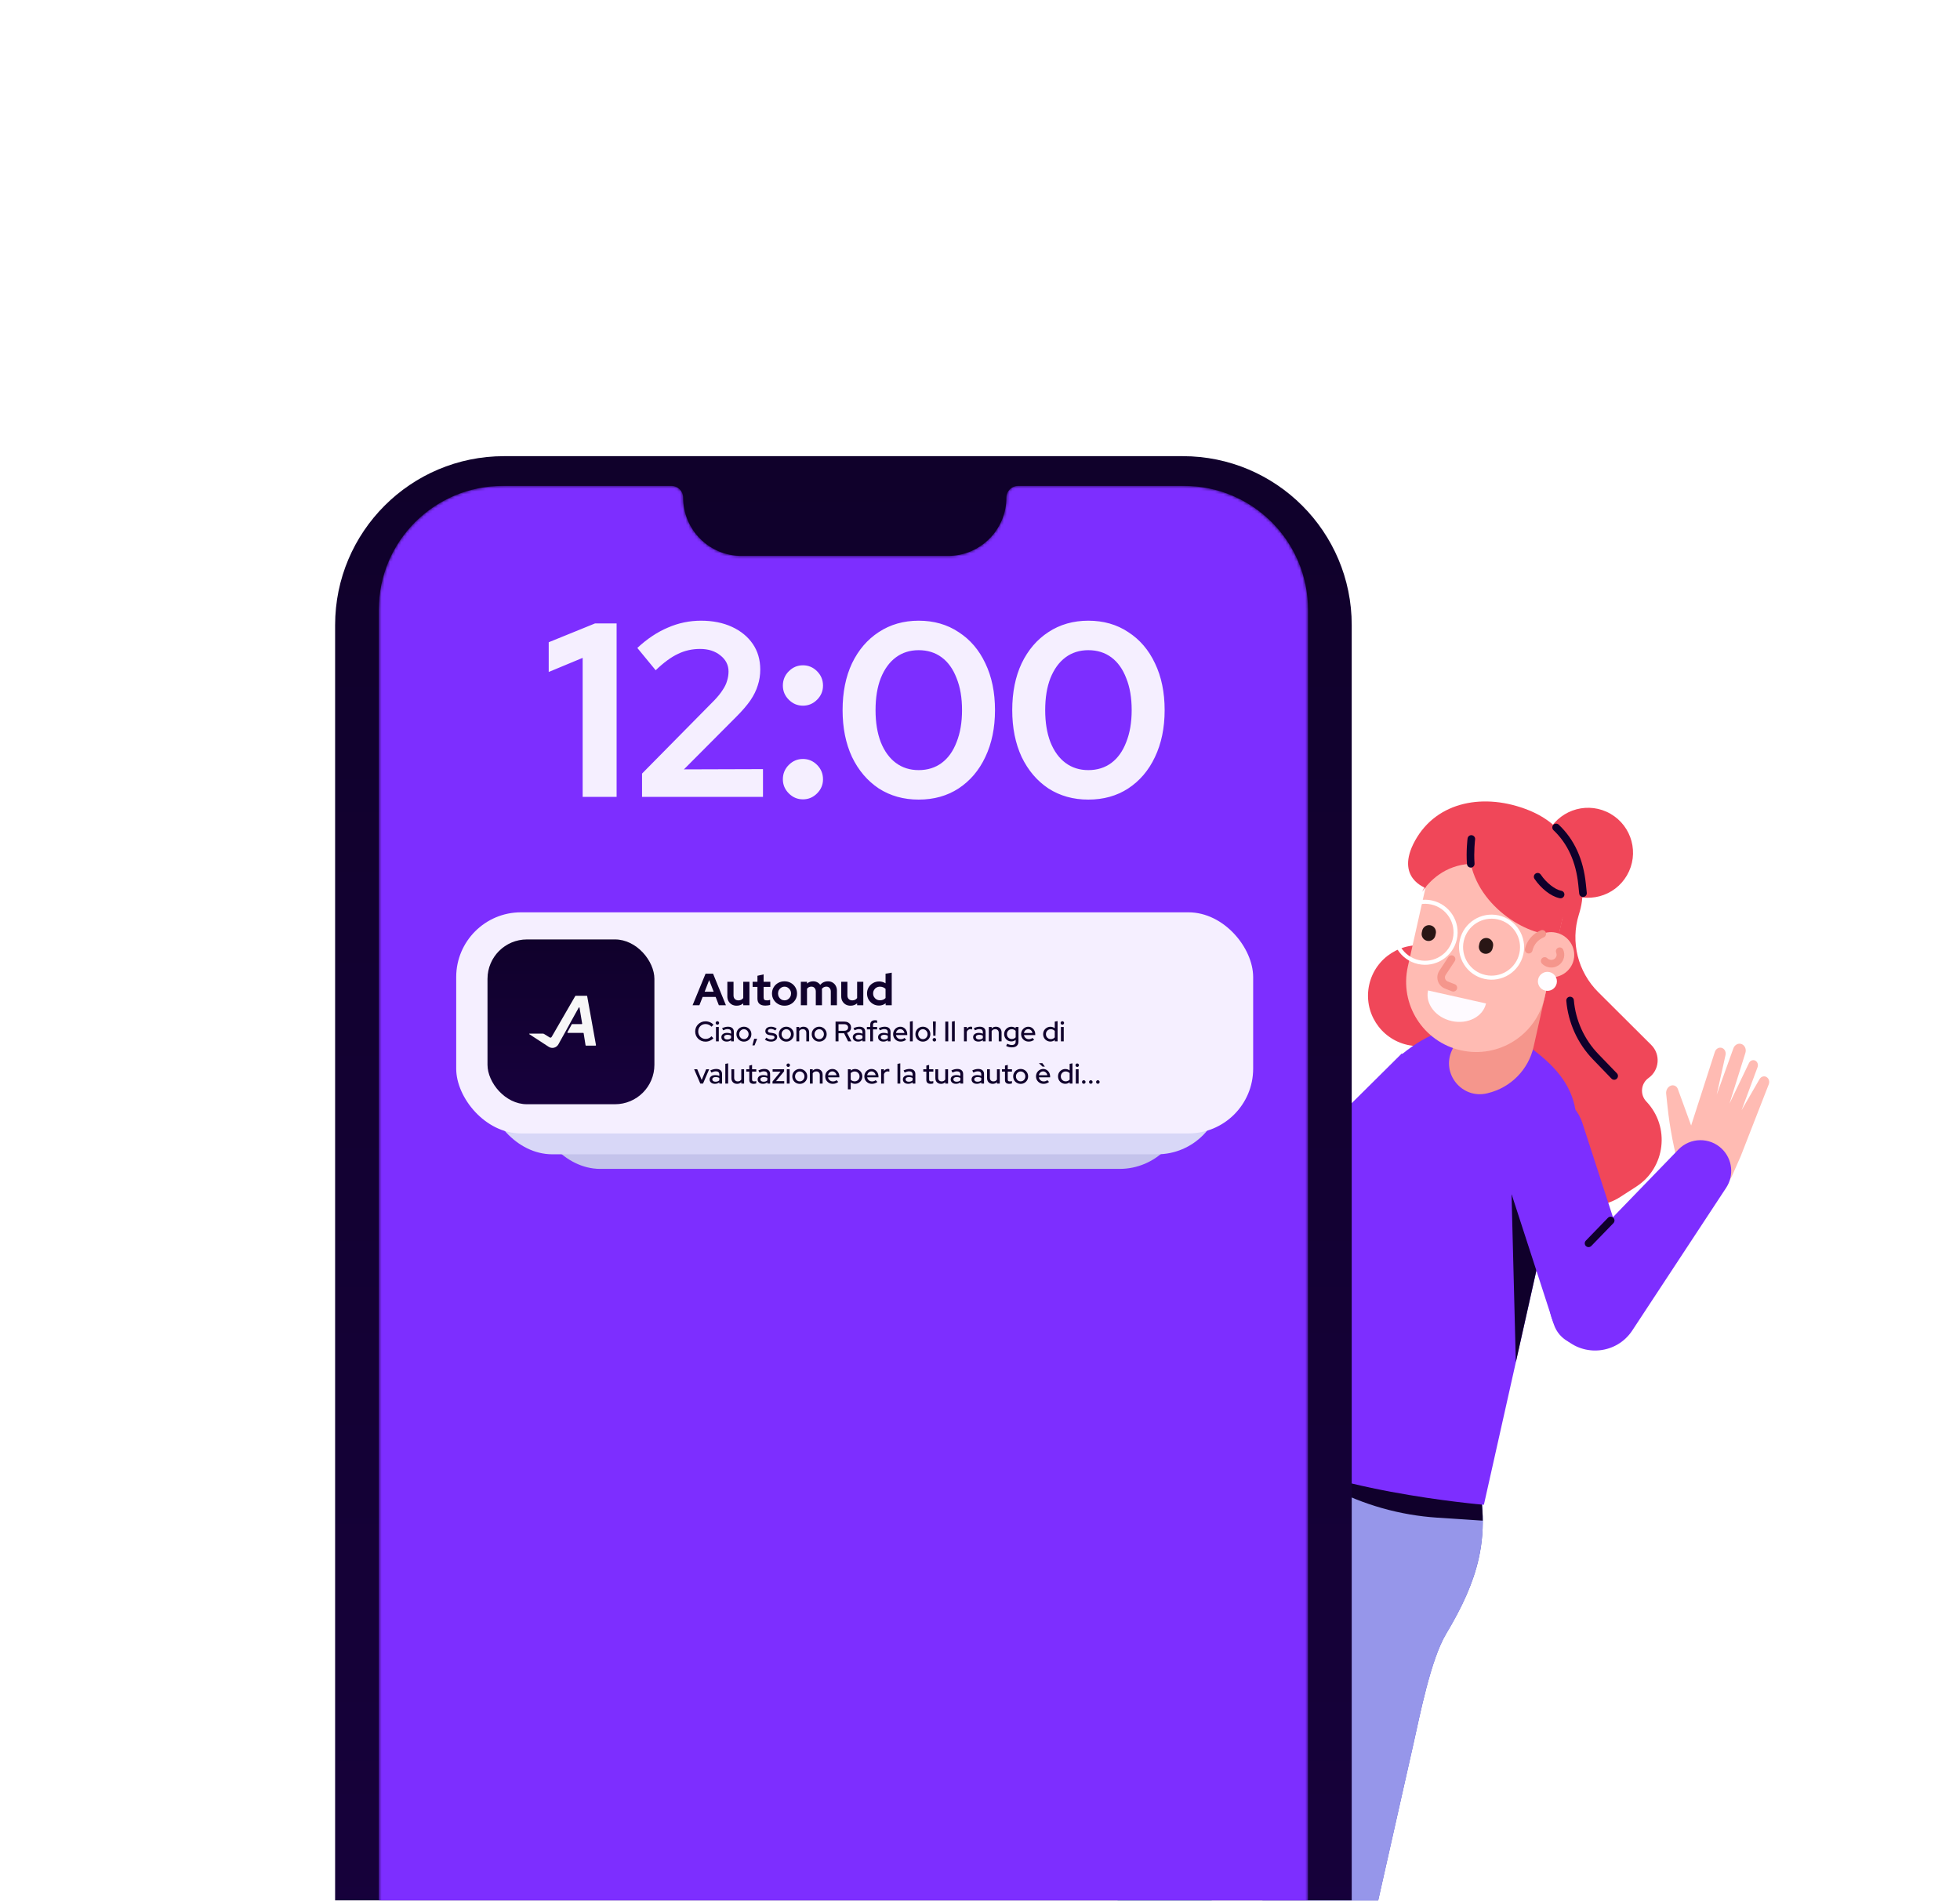 <svg width="696" height="675" viewBox="0 0 696 675" fill="none" xmlns="http://www.w3.org/2000/svg">
<mask id="mask0_919_238" style="mask-type:alpha" maskUnits="userSpaceOnUse" x="0" y="0" width="696" height="706">
<rect width="696" height="706" rx="16" fill="#F5EFFF"/>
</mask>
<g mask="url(#mask0_919_238)">
<path d="M602.198 422.28C599.464 421.092 597.423 418.745 596.612 415.919C594.45 408.422 592.954 400.705 592.123 392.835L591.655 388.416C591.525 387.181 592.212 385.993 593.29 385.564C594.319 385.164 595.433 385.701 595.82 386.788L600.523 399.717L608.949 373.568C609.325 372.393 610.516 371.769 611.557 372.194C612.47 372.563 612.973 373.635 612.736 374.691L609.615 388.742L615.529 372.304C616.006 370.986 617.362 370.318 618.524 370.825C619.636 371.307 620.191 372.65 619.795 373.917L614.147 391.922L621.061 377.529C621.479 376.664 622.406 376.283 623.212 376.628C624.055 376.995 624.462 378.058 624.109 379.006L618.446 394.269L624.814 383.246C625.413 382.202 626.678 381.938 627.538 382.665C628.198 383.223 628.427 384.206 628.092 385.076L618.136 410.607L615.166 417.351C613.016 422.252 607.194 424.454 602.198 422.28Z" fill="#FFBBB3"/>
<path d="M420.522 623.507C437.889 609.061 454.835 588.833 471.643 566.692C483.875 550.584 486.546 529.151 478.655 510.512L477.08 506.796L451.272 499.989L386.864 611.093C384.216 615.44 383.417 620.672 384.636 625.609L411.953 735.858L435.489 729.147C432.918 679.787 426.694 648.887 419.076 629.092C418.327 627.125 418.89 624.857 420.522 623.507Z" fill="#0AAA8D"/>
<path d="M467.11 551.353C457.253 576.255 444.141 598.518 427.161 617.659C438.022 607.665 448.751 595.607 459.377 582.405L461.589 577.78C463.308 568.935 465.143 560.129 467.11 551.353Z" fill="#292992"/>
<path d="M396.919 625.939C396.721 625.895 396.532 625.811 396.368 625.677C395.78 625.213 395.694 624.364 396.158 623.776C397.503 622.098 397.993 619.661 397.463 617.273C396.932 614.884 395.458 612.879 393.511 611.931C392.838 611.6 392.563 610.791 392.891 610.131C393.218 609.471 394.031 609.183 394.691 609.511C397.36 610.815 399.375 613.494 400.086 616.684C400.814 619.92 400.136 623.131 398.254 625.477C397.929 625.875 397.406 626.048 396.919 625.939Z" fill="#10002B"/>
<path d="M550.093 294.849C554.515 287.218 564.29 284.606 571.921 289.029C579.551 293.451 582.166 303.213 577.741 310.857C573.318 318.488 563.557 321.103 555.913 316.677C548.282 312.255 545.67 302.48 550.093 294.849Z" fill="#F04759"/>
<path d="M506.558 315.471C506.558 315.471 495.132 311.928 502.468 298.584C510.265 284.416 527.335 281.487 542.87 287.75C555.154 292.717 560.669 302.63 561.825 314.085C562.275 318.559 561.579 321.849 560.65 324.824C557.625 334.554 560.317 345.149 567.534 352.343L586.371 371.109C589.743 374.467 589.291 380.067 585.404 382.836C582.654 384.794 582.283 388.738 584.613 391.184C593.159 400.171 591.435 414.717 581.018 421.434L575.402 425.061C566.017 431.123 553.466 428.213 547.714 418.621L531.693 391.919L520.647 319.237L506.558 315.471Z" fill="#F04759"/>
<path d="M561.829 318.528C561.275 318.404 560.838 317.946 560.778 317.351L560.455 314.221C559.643 306.109 556.676 299.59 551.651 294.838C551.115 294.33 551.087 293.466 551.595 292.929C552.102 292.392 552.967 292.365 553.503 292.873C559.021 298.081 562.264 305.16 563.145 313.951L563.471 317.069C563.541 317.805 563.004 318.473 562.268 318.543C562.125 318.567 561.974 318.56 561.829 318.528Z" fill="#10002B"/>
<path d="M499.771 371.078C509.422 373.241 518.998 367.171 521.161 357.521C523.323 347.87 517.253 338.294 507.602 336.131C497.952 333.969 488.376 340.039 486.213 349.689C484.051 359.34 490.121 368.916 499.771 371.078Z" fill="#F04759"/>
<path d="M572.91 383.441C572.66 383.385 572.424 383.263 572.235 383.055L565.633 376.206C560.207 370.589 556.864 363.211 556.198 355.436C556.131 354.687 556.692 354.038 557.424 353.981C558.17 353.926 558.822 354.474 558.879 355.206C559.488 362.373 562.577 369.155 567.562 374.327L574.165 381.176C574.683 381.707 574.671 382.563 574.124 383.09C573.801 383.419 573.332 383.536 572.91 383.441Z" fill="#10002B"/>
<path d="M522.895 517.077C526.852 531.166 527.57 542.412 525.092 553.468C523.161 562.087 519.307 570.578 513.519 580.228C508.058 589.343 504.235 608.996 501.898 619.364C494.338 652.918 476.77 731.008 470.542 758.675L445.478 753.058C445.435 750.474 445.417 747.467 445.437 744.164C445.579 679.303 452.923 614.658 467.106 551.366L477.087 506.826L522.892 517.09L522.895 517.077Z" fill="url(#paint0_linear_919_238)"/>
<path d="M525.096 553.468C524.99 553.942 524.874 554.4 524.754 554.872C524.126 557.43 523.317 559.989 522.335 562.578C520.216 568.206 517.275 573.983 513.536 580.231C508.088 589.348 504.239 608.995 501.918 619.353C494.358 652.908 476.787 731.01 470.562 758.664L445.512 753.05C445.468 750.466 445.45 747.459 445.473 744.143C445.612 679.295 452.959 614.637 467.142 551.345L477.123 506.805L522.942 517.072C526.856 531.166 527.574 542.412 525.096 553.468Z" fill="#9696EA"/>
<path d="M526.522 540.045L510.429 538.986C497.09 538.114 484.104 534.429 472.287 528.183L446.475 514.538L474.894 516.547L515.387 519.393L526.077 532.708C526.371 535.223 526.516 537.664 526.522 540.045Z" fill="#10002B"/>
<path d="M459.624 663.877C459.347 663.815 459.078 663.658 458.882 663.421C458.403 662.843 458.483 661.989 459.058 661.522C461.248 659.716 462.531 656.834 462.557 653.629C462.583 650.424 461.365 647.522 459.207 645.668C458.638 645.181 458.581 644.324 459.065 643.768C459.552 643.199 460.396 643.139 460.965 643.626C463.726 646.003 465.287 649.66 465.248 653.665C465.208 657.669 463.578 661.303 460.774 663.623C460.453 663.883 460.019 663.966 459.624 663.877Z" fill="#10002B"/>
<path d="M551.389 425.257C568.931 393.537 556.418 380.271 537.998 368.352L527.087 365.907C515.886 363.397 507.107 366.937 498.008 374.254L497.718 374.189L476.931 394.816C470.259 401.43 465.858 411.253 470.431 419.377C476.33 429.861 476.455 441.901 470.28 452.475L443.399 512.465C466.381 529.35 526.93 534.407 526.93 534.407L551.389 425.257Z" fill="#7D2EFF"/>
<path d="M536.748 424.066L538.278 483.752L549.423 434.02L536.748 424.066Z" fill="#10002B"/>
<path d="M549.611 349.323L544.588 371.739C542.769 379.856 536.497 386.228 528.417 388.196L528.108 388.279C519.151 390.451 511.675 381.261 515.618 372.928L525.885 351.259L549.611 349.323Z" fill="#F5968C"/>
<path d="M506.425 314.318L514.158 304.883L541.963 311.113L554.896 325.719L548.524 354.157C545.518 367.571 532.194 376.017 518.779 373.011C505.364 370.005 496.918 356.681 499.924 343.266L506.412 314.315L506.425 314.318Z" fill="#FFBBB3"/>
<path d="M507.102 351.754C506.044 356.472 509.797 361.34 515.477 362.612C521.156 363.885 526.625 361.097 527.685 356.366L507.102 351.754Z" fill="#FEFAFF"/>
<path d="M522.271 306.771C512.877 307.254 507.473 313.088 505.019 316.69C505.719 315.296 506.478 313.944 507.278 312.601L519.196 292.824L557.116 316.047L553.641 331.557C545.733 333.867 525.968 323.93 522.271 306.771Z" fill="#F04759"/>
<path d="M521.98 308.089C521.413 307.962 520.982 307.478 520.924 306.87C520.582 302.406 521.106 297.971 521.134 297.783C521.231 297.044 521.902 296.516 522.642 296.612C523.378 296.722 523.909 297.381 523.812 298.12C523.804 298.16 523.291 302.487 523.613 306.67C523.667 307.415 523.12 308.068 522.374 308.122C522.246 308.135 522.112 308.119 521.98 308.089Z" fill="#10002B"/>
<path d="M549.087 346.894C553.497 347.882 557.858 345.179 558.827 340.856C559.795 336.533 557.005 332.227 552.595 331.239C548.185 330.25 543.824 332.954 542.855 337.277C541.887 341.6 544.677 345.905 549.087 346.894Z" fill="#FFBBB3"/>
<path d="M542.556 338.593C541.831 338.43 541.371 337.705 541.534 336.98C542.198 334.015 544.3 331.552 547.161 330.394C547.846 330.118 548.643 330.449 548.919 331.134C549.195 331.818 548.864 332.616 548.179 332.892C546.139 333.722 544.655 335.465 544.182 337.573C544.004 338.308 543.281 338.755 542.556 338.593Z" fill="#F5968C"/>
<path d="M549.846 343.494C548.976 343.299 548.189 342.86 547.567 342.236C547.036 341.702 547.045 340.86 547.566 340.326C548.1 339.795 548.943 339.804 549.476 340.325C549.735 340.591 550.07 340.763 550.439 340.845C551.467 341.076 552.49 340.461 552.715 339.459C552.798 339.09 552.759 338.708 552.616 338.358C552.314 337.667 552.629 336.88 553.319 336.578C554.01 336.276 554.797 336.591 555.099 337.281C555.484 338.156 555.573 339.117 555.364 340.053C554.782 342.524 552.323 344.049 549.846 343.494Z" fill="#F5968C"/>
<path d="M553.594 318.924C550.721 318.281 547.211 315.543 544.906 312.12C544.491 311.501 544.65 310.665 545.269 310.25C545.888 309.835 546.724 309.995 547.139 310.613C549.091 313.514 552.224 315.96 554.382 316.333C555.142 316.462 555.625 317.151 555.502 317.885C555.379 318.618 554.686 319.114 553.95 319.004C553.847 318.967 553.726 318.954 553.594 318.924Z" fill="#10002B"/>
<path d="M507.984 328.618C506.653 328.319 505.33 329.158 505.032 330.489L504.878 331.174C504.58 332.505 505.419 333.828 506.75 334.126C508.081 334.424 509.403 333.586 509.701 332.255L509.855 331.569C510.153 330.238 509.315 328.916 507.984 328.618Z" fill="#291615"/>
<path d="M528.3 333.17C526.969 332.872 525.647 333.71 525.348 335.041L525.195 335.727C524.897 337.058 525.735 338.38 527.066 338.679C528.397 338.977 529.72 338.138 530.018 336.807L530.171 336.122C530.47 334.791 529.631 333.468 528.3 333.17Z" fill="#291615"/>
<path d="M503.519 342.356C497.299 340.962 493.373 334.768 494.763 328.561C496.157 322.341 502.351 318.415 508.571 319.809C514.791 321.203 518.717 327.397 517.323 333.617C515.917 339.834 509.725 343.747 503.519 342.356ZM508.255 321.219C502.813 319.999 497.393 323.435 496.173 328.877C494.954 334.32 498.389 339.74 503.832 340.959C509.274 342.179 514.694 338.743 515.914 333.301C517.133 327.858 513.698 322.439 508.255 321.219Z" fill="white"/>
<path d="M527.132 347.647C520.912 346.253 516.986 340.059 518.377 333.852C519.77 327.632 525.964 323.706 532.184 325.1C538.404 326.494 542.331 332.688 540.937 338.908C539.543 345.128 533.352 349.041 527.132 347.647ZM531.868 326.51C526.426 325.29 521.006 328.726 519.787 334.168C518.567 339.611 522.003 345.031 527.445 346.25C532.887 347.47 538.307 344.034 539.527 338.592C540.746 333.149 537.311 327.73 531.868 326.51Z" fill="white"/>
<path d="M515.794 352.111C515.728 352.096 515.662 352.081 515.599 352.053L513.105 351.079C511.91 350.604 510.992 349.637 510.605 348.401C510.217 347.166 510.401 345.851 511.102 344.762L514.314 339.877C514.731 339.251 515.556 339.09 516.185 339.494C516.811 339.911 516.986 340.739 516.569 341.365L513.357 346.25C513.101 346.65 513.034 347.133 513.17 347.578C513.318 348.027 513.641 348.376 514.085 348.558L516.579 349.533C517.28 349.8 517.617 350.582 517.349 351.283C517.099 351.905 516.426 352.252 515.794 352.111Z" fill="#F5968C"/>
<path d="M548.748 351.814C550.567 352.222 552.373 351.078 552.78 349.258C553.188 347.439 552.044 345.633 550.224 345.226C548.405 344.818 546.599 345.962 546.191 347.782C545.784 349.601 546.928 351.407 548.748 351.814Z" fill="#FFFDFF"/>
<path d="M541.924 388.62C550.251 385.919 559.193 390.483 561.907 398.814L580.352 455.647C583.052 463.975 578.489 472.917 570.158 475.631L565.308 477.201C559.653 479.034 553.591 475.945 551.758 470.29L531.743 408.607C529.029 400.276 533.596 391.321 541.924 388.62Z" fill="#7D2EFF"/>
<path d="M555.437 475.17C562.556 482.065 574.191 480.784 579.633 472.496L612.964 421.825C615.838 417.46 615.211 411.673 611.475 408.026C607.149 403.804 600.222 403.899 596.01 408.242L555.037 450.584C548.356 457.488 548.534 468.488 555.437 475.17Z" fill="#7D2EFF"/>
<path d="M563.8 442.873C563.563 442.82 563.341 442.701 563.159 442.522C562.626 442.001 562.608 441.153 563.132 440.606L570.983 432.498C571.504 431.964 572.352 431.947 572.899 432.471C573.433 432.992 573.45 433.84 572.926 434.387L565.075 442.495C564.72 442.844 564.235 442.971 563.8 442.873Z" fill="#10002B"/>
<g filter="url(#filter0_d_919_238)">
<path d="M119 218C119 184.863 145.863 158 179 158H420C453.137 158 480 184.863 480 218V688C480 721.137 453.137 748 420 748H179C145.863 748 119 721.137 119 688V218Z" fill="url(#paint1_linear_919_238)"/>
</g>
<mask id="mask1_919_238" style="mask-type:alpha" maskUnits="userSpaceOnUse" x="134" y="172" width="331" height="576">
<path d="M134.518 216.566C134.518 192.266 154.217 172.566 178.518 172.566L238.443 172.566C240.731 172.566 242.587 174.422 242.587 176.71C242.587 188.154 251.864 197.431 263.307 197.431H336.65C348.094 197.431 357.37 188.154 357.37 176.71C357.37 174.422 359.226 172.566 361.515 172.566H420.481C444.781 172.566 464.481 192.266 464.481 216.566V700.999C464.481 726.956 443.438 747.999 417.481 747.999H181.518C155.56 747.999 134.518 726.956 134.518 700.999V216.566Z" fill="#10002B"/>
</mask>
<g mask="url(#mask1_919_238)">
<path d="M134.518 216.566C134.518 192.266 154.217 172.566 178.518 172.566L238.443 172.566C240.731 172.566 242.587 174.422 242.587 176.71C242.587 188.154 251.864 197.431 263.307 197.431H336.65C348.094 197.431 357.37 188.154 357.37 176.71C357.37 174.422 359.226 172.566 361.515 172.566H420.481C444.781 172.566 464.481 192.266 464.481 216.566V700.999C464.481 726.956 443.438 747.999 417.481 747.999H181.518C155.56 747.999 134.518 726.956 134.518 700.999V216.566Z" fill="#7D2EFF"/>
</g>
</g>
<rect x="190.152" y="339.558" width="230.401" height="75.565" rx="23" fill="#C4C3EB"/>
<rect x="173.113" y="334.372" width="260.775" height="75.565" rx="23" fill="#D8D7F7"/>
<rect x="162" y="324" width="283" height="78.529" rx="23" fill="#F5EFFF"/>
<rect x="173.113" y="333.631" width="59.267" height="58.526" rx="14" fill="url(#paint2_linear_919_238)"/>
<path fill-rule="evenodd" clip-rule="evenodd" d="M195.197 368.438C195.436 368.586 195.742 368.504 195.886 368.255C197.265 365.868 203.689 354.749 204.289 353.712C204.317 353.664 204.367 353.634 204.42 353.634C204.946 353.634 207.724 353.634 208.354 353.634C208.427 353.634 208.491 353.689 208.504 353.765C208.777 355.28 211.307 369.338 211.634 371.155C211.642 371.202 211.63 371.251 211.601 371.288C211.572 371.325 211.529 371.348 211.483 371.348C210.829 371.348 208.641 371.348 208.083 371.348C208.008 371.348 207.944 371.29 207.932 371.212C207.826 370.545 207.362 367.62 207.256 366.953C207.243 366.875 207.179 366.818 207.104 366.818C206.363 366.818 202.664 366.818 201.634 366.818C201.579 366.818 201.528 366.786 201.501 366.736C201.473 366.686 201.473 366.624 201.501 366.573C201.856 365.926 202.811 364.183 203.028 363.786C203.055 363.736 203.106 363.705 203.161 363.705C203.638 363.705 205.908 363.705 206.572 363.705C206.618 363.705 206.661 363.684 206.69 363.647C206.719 363.611 206.731 363.562 206.724 363.514C206.582 362.656 206.001 359.132 205.796 357.89C205.785 357.823 205.736 357.77 205.672 357.759C205.609 357.746 205.545 357.777 205.512 357.836C204.904 358.931 203.192 362.009 203.192 362.009C203.189 362.009 203.185 362.01 203.184 362.014C203.143 362.087 202.782 362.746 202.771 362.766C202.759 362.788 202.299 363.615 202.253 363.698V363.702L202.256 363.705L200.552 366.818H200.55L200.546 366.82C200.487 366.926 198.575 370.367 198.52 370.465L198.52 370.467L198.522 370.469L198.523 370.47C198.523 370.47 198.446 370.612 198.326 370.83C197.987 371.45 197.426 371.898 196.769 372.074C196.113 372.25 195.417 372.136 194.84 371.761C192.522 370.251 189.057 367.995 187.982 367.294C187.94 367.267 187.92 367.214 187.934 367.164C187.947 367.113 187.99 367.079 188.039 367.079C189.143 367.08 192.193 367.084 192.829 367.084C192.903 367.084 193.045 367.105 193.109 367.145C193.446 367.354 194.571 368.05 195.197 368.438Z" fill="#F7F7F7"/>
<path d="M245.936 357L250.544 345.8H253.216L257.776 357H255.264L254.128 354.056H249.504L248.352 357H245.936ZM250.224 352.2H253.424L251.824 348.072L250.224 352.2ZM261.58 357.16C260.94 357.16 260.37 357.021 259.868 356.744C259.378 356.456 258.988 356.061 258.7 355.56C258.423 355.059 258.284 354.483 258.284 353.832V348.664H260.476V353.512C260.476 354.045 260.631 354.472 260.94 354.792C261.26 355.112 261.687 355.272 262.22 355.272C262.583 355.272 262.908 355.203 263.196 355.064C263.495 354.915 263.74 354.707 263.932 354.44V348.664H266.124V357H263.932V356.328C263.292 356.883 262.508 357.16 261.58 357.16ZM271.785 357.128C270.857 357.128 270.153 356.92 269.673 356.504C269.203 356.077 268.969 355.459 268.969 354.648V350.488H267.257V348.664H268.969V346.536L271.161 346.04V348.664H273.545V350.488H271.161V354.2C271.161 354.584 271.246 354.861 271.417 355.032C271.587 355.192 271.886 355.272 272.313 355.272C272.526 355.272 272.718 355.261 272.889 355.24C273.07 355.208 273.267 355.155 273.481 355.08V356.888C273.257 356.963 272.974 357.021 272.633 357.064C272.302 357.107 272.019 357.128 271.785 357.128ZM278.584 357.16C277.752 357.16 277 356.968 276.328 356.584C275.656 356.2 275.123 355.683 274.728 355.032C274.334 354.381 274.136 353.651 274.136 352.84C274.136 352.029 274.328 351.299 274.712 350.648C275.107 349.987 275.64 349.464 276.312 349.08C276.995 348.696 277.752 348.504 278.584 348.504C279.416 348.504 280.168 348.696 280.84 349.08C281.523 349.464 282.056 349.987 282.44 350.648C282.835 351.299 283.032 352.029 283.032 352.84C283.032 353.651 282.835 354.381 282.44 355.032C282.056 355.683 281.528 356.2 280.856 356.584C280.184 356.968 279.427 357.16 278.584 357.16ZM278.584 355.256C279.022 355.256 279.411 355.149 279.752 354.936C280.104 354.723 280.382 354.435 280.584 354.072C280.798 353.699 280.904 353.288 280.904 352.84C280.904 352.381 280.798 351.971 280.584 351.608C280.382 351.245 280.104 350.957 279.752 350.744C279.411 350.52 279.022 350.408 278.584 350.408C278.158 350.408 277.768 350.52 277.416 350.744C277.064 350.957 276.787 351.245 276.584 351.608C276.382 351.971 276.28 352.381 276.28 352.84C276.28 353.288 276.382 353.699 276.584 354.072C276.787 354.435 277.064 354.723 277.416 354.936C277.768 355.149 278.158 355.256 278.584 355.256ZM284.38 357V348.664H286.572V349.304C287.169 348.771 287.894 348.504 288.748 348.504C289.292 348.504 289.777 348.616 290.204 348.84C290.63 349.053 290.982 349.357 291.26 349.752C291.601 349.347 292.001 349.037 292.46 348.824C292.929 348.611 293.446 348.504 294.012 348.504C294.641 348.504 295.19 348.648 295.66 348.936C296.14 349.213 296.513 349.603 296.78 350.104C297.057 350.595 297.196 351.171 297.196 351.832V357H295.02V352.152C295.02 351.608 294.876 351.181 294.588 350.872C294.3 350.552 293.916 350.392 293.436 350.392C293.105 350.392 292.801 350.461 292.524 350.6C292.257 350.739 292.028 350.947 291.836 351.224C291.846 351.32 291.857 351.416 291.868 351.512C291.878 351.608 291.884 351.715 291.884 351.832V357H289.692V352.152C289.692 351.608 289.548 351.181 289.26 350.872C288.982 350.552 288.604 350.392 288.124 350.392C287.793 350.392 287.494 350.456 287.228 350.584C286.972 350.712 286.753 350.904 286.572 351.16V357H284.38ZM302.018 357.16C301.378 357.16 300.807 357.021 300.306 356.744C299.815 356.456 299.426 356.061 299.138 355.56C298.861 355.059 298.722 354.483 298.722 353.832V348.664H300.914V353.512C300.914 354.045 301.069 354.472 301.378 354.792C301.698 355.112 302.125 355.272 302.658 355.272C303.021 355.272 303.346 355.203 303.634 355.064C303.933 354.915 304.178 354.707 304.37 354.44V348.664H306.562V357H304.37V356.328C303.73 356.883 302.946 357.16 302.018 357.16ZM312.126 357.112C311.337 357.112 310.622 356.92 309.982 356.536C309.342 356.152 308.83 355.64 308.446 355C308.073 354.349 307.886 353.624 307.886 352.824C307.886 352.024 308.073 351.304 308.446 350.664C308.83 350.013 309.348 349.501 309.998 349.128C310.649 348.744 311.38 348.552 312.19 348.552C312.606 348.552 313.006 348.611 313.39 348.728C313.774 348.835 314.132 348.995 314.462 349.208V345.8L316.654 345.432V357H314.494V356.312C313.812 356.845 313.022 357.112 312.126 357.112ZM312.478 355.24C312.884 355.24 313.252 355.176 313.582 355.048C313.924 354.909 314.217 354.707 314.462 354.44V351.192C314.217 350.947 313.924 350.755 313.582 350.616C313.241 350.477 312.873 350.408 312.478 350.408C312.02 350.408 311.604 350.515 311.23 350.728C310.868 350.931 310.58 351.219 310.366 351.592C310.153 351.955 310.046 352.365 310.046 352.824C310.046 353.283 310.153 353.693 310.366 354.056C310.58 354.419 310.868 354.707 311.23 354.92C311.604 355.133 312.02 355.24 312.478 355.24Z" fill="#10012C"/>
<path d="M250.535 369.929C250.015 369.929 249.532 369.839 249.085 369.659C248.645 369.473 248.255 369.216 247.915 368.889C247.582 368.556 247.322 368.173 247.135 367.739C246.955 367.299 246.865 366.826 246.865 366.319C246.865 365.813 246.955 365.343 247.135 364.909C247.322 364.469 247.582 364.086 247.915 363.759C248.255 363.426 248.648 363.169 249.095 362.989C249.542 362.803 250.022 362.709 250.535 362.709C250.902 362.709 251.258 362.759 251.605 362.859C251.958 362.953 252.282 363.089 252.575 363.269C252.875 363.449 253.135 363.666 253.355 363.919L252.655 364.639C252.395 364.326 252.078 364.089 251.705 363.929C251.332 363.763 250.942 363.679 250.535 363.679C250.162 363.679 249.815 363.746 249.495 363.879C249.182 364.013 248.908 364.199 248.675 364.439C248.442 364.673 248.258 364.949 248.125 365.269C247.998 365.589 247.935 365.939 247.935 366.319C247.935 366.693 247.998 367.039 248.125 367.359C248.258 367.679 248.445 367.959 248.685 368.199C248.925 368.439 249.205 368.626 249.525 368.759C249.845 368.893 250.192 368.959 250.565 368.959C250.972 368.959 251.355 368.879 251.715 368.719C252.082 368.553 252.392 368.319 252.645 368.019L253.335 368.719C253.102 368.966 252.835 369.183 252.535 369.369C252.242 369.549 251.922 369.689 251.575 369.789C251.235 369.883 250.888 369.929 250.535 369.929ZM254.242 369.819V364.729H255.242V369.819H254.242ZM254.742 363.909C254.576 363.909 254.432 363.849 254.312 363.729C254.192 363.603 254.132 363.456 254.132 363.289C254.132 363.116 254.192 362.973 254.312 362.859C254.432 362.739 254.576 362.679 254.742 362.679C254.916 362.679 255.062 362.739 255.182 362.859C255.302 362.973 255.362 363.116 255.362 363.289C255.362 363.456 255.302 363.603 255.182 363.729C255.062 363.849 254.916 363.909 254.742 363.909ZM258.03 369.909C257.663 369.909 257.34 369.846 257.06 369.719C256.78 369.586 256.56 369.403 256.4 369.169C256.24 368.936 256.16 368.666 256.16 368.359C256.16 367.879 256.343 367.503 256.71 367.229C257.077 366.949 257.58 366.809 258.22 366.809C258.72 366.809 259.183 366.906 259.61 367.099V366.559C259.61 366.193 259.503 365.919 259.29 365.739C259.083 365.559 258.777 365.469 258.37 365.469C258.137 365.469 257.893 365.506 257.64 365.579C257.387 365.646 257.103 365.753 256.79 365.899L256.42 365.149C256.807 364.969 257.167 364.839 257.5 364.759C257.833 364.673 258.17 364.629 258.51 364.629C259.17 364.629 259.68 364.786 260.04 365.099C260.407 365.413 260.59 365.859 260.59 366.439V369.819H259.61V369.379C259.383 369.559 259.14 369.693 258.88 369.779C258.62 369.866 258.337 369.909 258.03 369.909ZM257.12 368.339C257.12 368.586 257.223 368.786 257.43 368.939C257.643 369.086 257.92 369.159 258.26 369.159C258.527 369.159 258.77 369.123 258.99 369.049C259.217 368.969 259.423 368.846 259.61 368.679V367.819C259.417 367.706 259.213 367.626 259 367.579C258.793 367.526 258.56 367.499 258.3 367.499C257.933 367.499 257.643 367.576 257.43 367.729C257.223 367.876 257.12 368.079 257.12 368.339ZM264.162 369.919C263.669 369.919 263.219 369.803 262.812 369.569C262.412 369.336 262.096 369.019 261.862 368.619C261.629 368.219 261.512 367.773 261.512 367.279C261.512 366.786 261.629 366.339 261.862 365.939C262.096 365.539 262.412 365.223 262.812 364.989C263.219 364.749 263.669 364.629 264.162 364.629C264.662 364.629 265.112 364.749 265.512 364.989C265.912 365.223 266.229 365.539 266.462 365.939C266.696 366.339 266.812 366.786 266.812 367.279C266.812 367.773 266.696 368.219 266.462 368.619C266.229 369.019 265.912 369.336 265.512 369.569C265.112 369.803 264.662 369.919 264.162 369.919ZM264.162 369.039C264.476 369.039 264.759 368.963 265.012 368.809C265.266 368.649 265.466 368.436 265.612 368.169C265.759 367.903 265.832 367.603 265.832 367.269C265.832 366.943 265.756 366.649 265.602 366.389C265.456 366.123 265.256 365.909 265.002 365.749C264.756 365.589 264.476 365.509 264.162 365.509C263.849 365.509 263.566 365.589 263.312 365.749C263.066 365.909 262.866 366.123 262.712 366.389C262.566 366.649 262.492 366.943 262.492 367.269C262.492 367.603 262.566 367.903 262.712 368.169C262.859 368.436 263.059 368.649 263.312 368.809C263.566 368.963 263.849 369.039 264.162 369.039ZM267.184 371.249L267.804 368.919H268.864L267.944 371.249H267.184ZM273.844 369.919C273.404 369.919 272.991 369.856 272.604 369.729C272.224 369.596 271.894 369.409 271.614 369.169L272.164 368.509C272.424 368.716 272.691 368.876 272.964 368.989C273.244 369.096 273.527 369.149 273.814 369.149C274.174 369.149 274.467 369.079 274.694 368.939C274.921 368.799 275.034 368.616 275.034 368.389C275.034 368.203 274.967 368.056 274.834 367.949C274.701 367.843 274.494 367.769 274.214 367.729L273.294 367.599C272.787 367.526 272.407 367.369 272.154 367.129C271.901 366.889 271.774 366.569 271.774 366.169C271.774 365.863 271.857 365.596 272.024 365.369C272.191 365.136 272.424 364.956 272.724 364.829C273.024 364.696 273.374 364.629 273.774 364.629C274.141 364.629 274.494 364.683 274.834 364.789C275.174 364.896 275.501 365.063 275.814 365.289L275.304 365.949C275.024 365.763 274.751 365.626 274.484 365.539C274.224 365.453 273.961 365.409 273.694 365.409C273.387 365.409 273.141 365.476 272.954 365.609C272.767 365.736 272.674 365.903 272.674 366.109C272.674 366.296 272.737 366.443 272.864 366.549C272.997 366.649 273.214 366.719 273.514 366.759L274.434 366.889C274.941 366.963 275.324 367.119 275.584 367.359C275.844 367.593 275.974 367.909 275.974 368.309C275.974 368.616 275.881 368.893 275.694 369.139C275.507 369.379 275.254 369.569 274.934 369.709C274.614 369.849 274.251 369.919 273.844 369.919ZM279.211 369.919C278.718 369.919 278.268 369.803 277.861 369.569C277.461 369.336 277.145 369.019 276.911 368.619C276.678 368.219 276.561 367.773 276.561 367.279C276.561 366.786 276.678 366.339 276.911 365.939C277.145 365.539 277.461 365.223 277.861 364.989C278.268 364.749 278.718 364.629 279.211 364.629C279.711 364.629 280.161 364.749 280.561 364.989C280.961 365.223 281.278 365.539 281.511 365.939C281.745 366.339 281.861 366.786 281.861 367.279C281.861 367.773 281.745 368.219 281.511 368.619C281.278 369.019 280.961 369.336 280.561 369.569C280.161 369.803 279.711 369.919 279.211 369.919ZM279.211 369.039C279.525 369.039 279.808 368.963 280.061 368.809C280.315 368.649 280.515 368.436 280.661 368.169C280.808 367.903 280.881 367.603 280.881 367.269C280.881 366.943 280.805 366.649 280.651 366.389C280.505 366.123 280.305 365.909 280.051 365.749C279.805 365.589 279.525 365.509 279.211 365.509C278.898 365.509 278.615 365.589 278.361 365.749C278.115 365.909 277.915 366.123 277.761 366.389C277.615 366.649 277.541 366.943 277.541 367.269C277.541 367.603 277.615 367.903 277.761 368.169C277.908 368.436 278.108 368.649 278.361 368.809C278.615 368.963 278.898 369.039 279.211 369.039ZM282.807 369.819V364.729H283.807V365.249C284.2 364.836 284.71 364.629 285.337 364.629C285.73 364.629 286.073 364.713 286.367 364.879C286.667 365.046 286.9 365.279 287.067 365.579C287.24 365.879 287.327 366.226 287.327 366.619V369.819H286.327V366.789C286.327 366.389 286.213 366.076 285.987 365.849C285.767 365.616 285.457 365.499 285.057 365.499C284.79 365.499 284.55 365.556 284.337 365.669C284.123 365.783 283.947 365.946 283.807 366.159V369.819H282.807ZM290.901 369.919C290.407 369.919 289.957 369.803 289.551 369.569C289.151 369.336 288.834 369.019 288.601 368.619C288.367 368.219 288.251 367.773 288.251 367.279C288.251 366.786 288.367 366.339 288.601 365.939C288.834 365.539 289.151 365.223 289.551 364.989C289.957 364.749 290.407 364.629 290.901 364.629C291.401 364.629 291.851 364.749 292.251 364.989C292.651 365.223 292.967 365.539 293.201 365.939C293.434 366.339 293.551 366.786 293.551 367.279C293.551 367.773 293.434 368.219 293.201 368.619C292.967 369.019 292.651 369.336 292.251 369.569C291.851 369.803 291.401 369.919 290.901 369.919ZM290.901 369.039C291.214 369.039 291.497 368.963 291.751 368.809C292.004 368.649 292.204 368.436 292.351 368.169C292.497 367.903 292.571 367.603 292.571 367.269C292.571 366.943 292.494 366.649 292.341 366.389C292.194 366.123 291.994 365.909 291.741 365.749C291.494 365.589 291.214 365.509 290.901 365.509C290.587 365.509 290.304 365.589 290.051 365.749C289.804 365.909 289.604 366.123 289.451 366.389C289.304 366.649 289.231 366.943 289.231 367.269C289.231 367.603 289.304 367.903 289.451 368.169C289.597 368.436 289.797 368.649 290.051 368.809C290.304 368.963 290.587 369.039 290.901 369.039ZM296.706 369.819V362.819H299.876C300.343 362.819 300.749 362.906 301.096 363.079C301.449 363.253 301.723 363.496 301.916 363.809C302.116 364.116 302.216 364.476 302.216 364.889C302.216 365.349 302.086 365.746 301.826 366.079C301.566 366.413 301.216 366.653 300.776 366.799L302.336 369.819H301.176L299.726 366.949H297.756V369.819H296.706ZM297.756 366.069H299.796C300.209 366.069 300.539 365.966 300.786 365.759C301.039 365.546 301.166 365.259 301.166 364.899C301.166 364.553 301.039 364.273 300.786 364.059C300.539 363.846 300.209 363.739 299.796 363.739H297.756V366.069ZM304.69 369.909C304.324 369.909 304 369.846 303.72 369.719C303.44 369.586 303.22 369.403 303.06 369.169C302.9 368.936 302.82 368.666 302.82 368.359C302.82 367.879 303.004 367.503 303.37 367.229C303.737 366.949 304.24 366.809 304.88 366.809C305.38 366.809 305.844 366.906 306.27 367.099V366.559C306.27 366.193 306.164 365.919 305.95 365.739C305.744 365.559 305.437 365.469 305.03 365.469C304.797 365.469 304.554 365.506 304.3 365.579C304.047 365.646 303.764 365.753 303.45 365.899L303.08 365.149C303.467 364.969 303.827 364.839 304.16 364.759C304.494 364.673 304.83 364.629 305.17 364.629C305.83 364.629 306.34 364.786 306.7 365.099C307.067 365.413 307.25 365.859 307.25 366.439V369.819H306.27V369.379C306.044 369.559 305.8 369.693 305.54 369.779C305.28 369.866 304.997 369.909 304.69 369.909ZM303.78 368.339C303.78 368.586 303.884 368.786 304.09 368.939C304.304 369.086 304.58 369.159 304.92 369.159C305.187 369.159 305.43 369.123 305.65 369.049C305.877 368.969 306.084 368.846 306.27 368.679V367.819C306.077 367.706 305.874 367.626 305.66 367.579C305.454 367.526 305.22 367.499 304.96 367.499C304.594 367.499 304.304 367.576 304.09 367.729C303.884 367.876 303.78 368.079 303.78 368.339ZM309.016 369.819V365.569H307.836V364.729H309.016V363.959C309.016 363.426 309.163 363.019 309.456 362.739C309.756 362.459 310.183 362.319 310.736 362.319C310.876 362.319 311.006 362.329 311.126 362.349C311.253 362.363 311.366 362.386 311.466 362.419V363.279C311.346 363.246 311.239 363.223 311.146 363.209C311.053 363.189 310.949 363.179 310.836 363.179C310.556 363.179 310.346 363.246 310.206 363.379C310.073 363.506 310.006 363.709 310.006 363.989V364.729H311.466V365.569H310.006V369.819H309.016ZM313.675 369.909C313.308 369.909 312.985 369.846 312.705 369.719C312.425 369.586 312.205 369.403 312.045 369.169C311.885 368.936 311.805 368.666 311.805 368.359C311.805 367.879 311.988 367.503 312.355 367.229C312.721 366.949 313.225 366.809 313.865 366.809C314.365 366.809 314.828 366.906 315.255 367.099V366.559C315.255 366.193 315.148 365.919 314.935 365.739C314.728 365.559 314.421 365.469 314.015 365.469C313.781 365.469 313.538 365.506 313.285 365.579C313.031 365.646 312.748 365.753 312.435 365.899L312.065 365.149C312.451 364.969 312.811 364.839 313.145 364.759C313.478 364.673 313.815 364.629 314.155 364.629C314.815 364.629 315.325 364.786 315.685 365.099C316.051 365.413 316.235 365.859 316.235 366.439V369.819H315.255V369.379C315.028 369.559 314.785 369.693 314.525 369.779C314.265 369.866 313.981 369.909 313.675 369.909ZM312.765 368.339C312.765 368.586 312.868 368.786 313.075 368.939C313.288 369.086 313.565 369.159 313.905 369.159C314.171 369.159 314.415 369.123 314.635 369.049C314.861 368.969 315.068 368.846 315.255 368.679V367.819C315.061 367.706 314.858 367.626 314.645 367.579C314.438 367.526 314.205 367.499 313.945 367.499C313.578 367.499 313.288 367.576 313.075 367.729C312.868 367.876 312.765 368.079 312.765 368.339ZM319.827 369.909C319.327 369.909 318.874 369.793 318.467 369.559C318.067 369.326 317.747 369.009 317.507 368.609C317.274 368.209 317.157 367.763 317.157 367.269C317.157 366.783 317.27 366.343 317.497 365.949C317.724 365.549 318.03 365.233 318.417 364.999C318.804 364.759 319.234 364.639 319.707 364.639C320.18 364.639 320.6 364.759 320.967 364.999C321.334 365.233 321.624 365.553 321.837 365.959C322.057 366.359 322.167 366.813 322.167 367.319V367.599H318.157C318.21 367.879 318.314 368.129 318.467 368.349C318.627 368.569 318.827 368.743 319.067 368.869C319.314 368.996 319.58 369.059 319.867 369.059C320.114 369.059 320.35 369.023 320.577 368.949C320.81 368.869 321.004 368.756 321.157 368.609L321.797 369.239C321.497 369.466 321.187 369.636 320.867 369.749C320.554 369.856 320.207 369.909 319.827 369.909ZM318.167 366.849H321.177C321.137 366.583 321.044 366.349 320.897 366.149C320.757 365.943 320.58 365.783 320.367 365.669C320.16 365.549 319.934 365.489 319.687 365.489C319.434 365.489 319.2 365.546 318.987 365.659C318.774 365.773 318.594 365.933 318.447 366.139C318.307 366.339 318.214 366.576 318.167 366.849ZM323.119 369.819V362.819L324.119 362.629V369.819H323.119ZM327.717 369.919C327.224 369.919 326.774 369.803 326.367 369.569C325.967 369.336 325.65 369.019 325.417 368.619C325.184 368.219 325.067 367.773 325.067 367.279C325.067 366.786 325.184 366.339 325.417 365.939C325.65 365.539 325.967 365.223 326.367 364.989C326.774 364.749 327.224 364.629 327.717 364.629C328.217 364.629 328.667 364.749 329.067 364.989C329.467 365.223 329.784 365.539 330.017 365.939C330.25 366.339 330.367 366.786 330.367 367.279C330.367 367.773 330.25 368.219 330.017 368.619C329.784 369.019 329.467 369.336 329.067 369.569C328.667 369.803 328.217 369.919 327.717 369.919ZM327.717 369.039C328.03 369.039 328.314 368.963 328.567 368.809C328.82 368.649 329.02 368.436 329.167 368.169C329.314 367.903 329.387 367.603 329.387 367.269C329.387 366.943 329.31 366.649 329.157 366.389C329.01 366.123 328.81 365.909 328.557 365.749C328.31 365.589 328.03 365.509 327.717 365.509C327.404 365.509 327.12 365.589 326.867 365.749C326.62 365.909 326.42 366.123 326.267 366.389C326.12 366.649 326.047 366.943 326.047 367.269C326.047 367.603 326.12 367.903 326.267 368.169C326.414 368.436 326.614 368.649 326.867 368.809C327.12 368.963 327.404 369.039 327.717 369.039ZM331.403 367.819L331.283 362.769H332.313L332.193 367.819H331.403ZM331.803 369.889C331.629 369.889 331.479 369.829 331.353 369.709C331.226 369.583 331.163 369.433 331.163 369.259C331.163 369.086 331.226 368.939 331.353 368.819C331.479 368.693 331.629 368.629 331.803 368.629C331.976 368.629 332.123 368.693 332.243 368.819C332.369 368.939 332.433 369.086 332.433 369.259C332.433 369.433 332.369 369.583 332.243 369.709C332.123 369.829 331.976 369.889 331.803 369.889ZM335.681 369.819V362.819H336.731V369.819H335.681ZM338.041 369.819V362.819L339.041 362.629V369.819H338.041ZM342.309 369.819V364.729H343.309V365.379C343.469 365.139 343.665 364.953 343.899 364.819C344.139 364.679 344.409 364.609 344.709 364.609C344.915 364.616 345.085 364.646 345.219 364.699V365.599C345.125 365.559 345.029 365.533 344.929 365.519C344.829 365.499 344.729 365.489 344.629 365.489C344.335 365.489 344.075 365.569 343.849 365.729C343.622 365.883 343.442 366.109 343.309 366.409V369.819H342.309ZM347.425 369.909C347.058 369.909 346.735 369.846 346.455 369.719C346.175 369.586 345.955 369.403 345.795 369.169C345.635 368.936 345.555 368.666 345.555 368.359C345.555 367.879 345.738 367.503 346.105 367.229C346.471 366.949 346.975 366.809 347.615 366.809C348.115 366.809 348.578 366.906 349.005 367.099V366.559C349.005 366.193 348.898 365.919 348.685 365.739C348.478 365.559 348.171 365.469 347.765 365.469C347.531 365.469 347.288 365.506 347.035 365.579C346.781 365.646 346.498 365.753 346.185 365.899L345.815 365.149C346.201 364.969 346.561 364.839 346.895 364.759C347.228 364.673 347.565 364.629 347.905 364.629C348.565 364.629 349.075 364.786 349.435 365.099C349.801 365.413 349.985 365.859 349.985 366.439V369.819H349.005V369.379C348.778 369.559 348.535 369.693 348.275 369.779C348.015 369.866 347.731 369.909 347.425 369.909ZM346.515 368.339C346.515 368.586 346.618 368.786 346.825 368.939C347.038 369.086 347.315 369.159 347.655 369.159C347.921 369.159 348.165 369.123 348.385 369.049C348.611 368.969 348.818 368.846 349.005 368.679V367.819C348.811 367.706 348.608 367.626 348.395 367.579C348.188 367.526 347.955 367.499 347.695 367.499C347.328 367.499 347.038 367.576 346.825 367.729C346.618 367.876 346.515 368.079 346.515 368.339ZM351.137 369.819V364.729H352.137V365.249C352.53 364.836 353.04 364.629 353.667 364.629C354.06 364.629 354.404 364.713 354.697 364.879C354.997 365.046 355.23 365.279 355.397 365.579C355.57 365.879 355.657 366.226 355.657 366.619V369.819H354.657V366.789C354.657 366.389 354.544 366.076 354.317 365.849C354.097 365.616 353.787 365.499 353.387 365.499C353.12 365.499 352.88 365.556 352.667 365.669C352.454 365.783 352.277 365.946 352.137 366.159V369.819H351.137ZM359.331 371.959C358.957 371.959 358.594 371.916 358.241 371.829C357.887 371.743 357.567 371.619 357.281 371.459L357.661 370.679C357.961 370.833 358.241 370.943 358.501 371.009C358.767 371.083 359.034 371.119 359.301 371.119C359.747 371.119 360.084 371.016 360.311 370.809C360.544 370.603 360.661 370.299 360.661 369.899V369.319C360.214 369.673 359.704 369.849 359.131 369.849C358.664 369.849 358.234 369.736 357.841 369.509C357.454 369.276 357.147 368.963 356.921 368.569C356.694 368.169 356.581 367.729 356.581 367.249C356.581 366.763 356.694 366.323 356.921 365.929C357.154 365.529 357.464 365.216 357.851 364.989C358.244 364.756 358.684 364.639 359.171 364.639C359.444 364.639 359.707 364.686 359.961 364.779C360.221 364.866 360.457 364.993 360.671 365.159V364.729H361.661V369.899C361.661 370.559 361.457 371.066 361.051 371.419C360.651 371.779 360.077 371.959 359.331 371.959ZM359.261 368.989C359.554 368.989 359.821 368.939 360.061 368.839C360.301 368.733 360.501 368.583 360.661 368.389V366.109C360.501 365.923 360.297 365.776 360.051 365.669C359.811 365.563 359.547 365.509 359.261 365.509C358.941 365.509 358.651 365.586 358.391 365.739C358.137 365.893 357.934 366.103 357.781 366.369C357.634 366.629 357.561 366.923 357.561 367.249C357.561 367.576 357.634 367.873 357.781 368.139C357.934 368.399 358.137 368.606 358.391 368.759C358.651 368.913 358.941 368.989 359.261 368.989ZM365.276 369.909C364.776 369.909 364.323 369.793 363.916 369.559C363.516 369.326 363.196 369.009 362.956 368.609C362.723 368.209 362.606 367.763 362.606 367.269C362.606 366.783 362.719 366.343 362.946 365.949C363.173 365.549 363.479 365.233 363.866 364.999C364.253 364.759 364.683 364.639 365.156 364.639C365.629 364.639 366.049 364.759 366.416 364.999C366.783 365.233 367.073 365.553 367.286 365.959C367.506 366.359 367.616 366.813 367.616 367.319V367.599H363.606C363.659 367.879 363.763 368.129 363.916 368.349C364.076 368.569 364.276 368.743 364.516 368.869C364.763 368.996 365.029 369.059 365.316 369.059C365.563 369.059 365.799 369.023 366.026 368.949C366.259 368.869 366.453 368.756 366.606 368.609L367.246 369.239C366.946 369.466 366.636 369.636 366.316 369.749C366.003 369.856 365.656 369.909 365.276 369.909ZM363.616 366.849H366.626C366.586 366.583 366.493 366.349 366.346 366.149C366.206 365.943 366.029 365.783 365.816 365.669C365.609 365.549 365.383 365.489 365.136 365.489C364.883 365.489 364.649 365.546 364.436 365.659C364.223 365.773 364.043 365.933 363.896 366.139C363.756 366.339 363.663 366.576 363.616 366.849ZM372.998 369.899C372.525 369.899 372.092 369.783 371.698 369.549C371.305 369.316 370.995 369.003 370.768 368.609C370.542 368.209 370.428 367.763 370.428 367.269C370.428 366.776 370.542 366.333 370.768 365.939C371.002 365.546 371.315 365.233 371.708 364.999C372.102 364.766 372.538 364.649 373.018 364.649C373.298 364.649 373.568 364.693 373.828 364.779C374.088 364.866 374.328 364.993 374.548 365.159V362.819L375.548 362.629V369.819H374.558V369.329C374.125 369.709 373.605 369.899 372.998 369.899ZM373.128 369.029C373.422 369.029 373.688 368.976 373.928 368.869C374.175 368.763 374.382 368.609 374.548 368.409V366.119C374.382 365.933 374.175 365.786 373.928 365.679C373.688 365.566 373.422 365.509 373.128 365.509C372.808 365.509 372.518 365.586 372.258 365.739C371.998 365.893 371.792 366.103 371.638 366.369C371.485 366.629 371.408 366.926 371.408 367.259C371.408 367.593 371.485 367.893 371.638 368.159C371.792 368.426 371.998 368.639 372.258 368.799C372.518 368.953 372.808 369.029 373.128 369.029ZM376.733 369.819V364.729H377.733V369.819H376.733ZM377.233 363.909C377.066 363.909 376.923 363.849 376.803 363.729C376.683 363.603 376.623 363.456 376.623 363.289C376.623 363.116 376.683 362.973 376.803 362.859C376.923 362.739 377.066 362.679 377.233 362.679C377.406 362.679 377.553 362.739 377.673 362.859C377.793 362.973 377.853 363.116 377.853 363.289C377.853 363.456 377.793 363.603 377.673 363.729C377.553 363.849 377.406 363.909 377.233 363.909ZM248.685 384.819L246.485 379.729H247.585L249.175 383.539L250.765 379.729H251.825L249.645 384.819H248.685ZM253.85 384.909C253.484 384.909 253.16 384.846 252.88 384.719C252.6 384.586 252.38 384.403 252.22 384.169C252.06 383.936 251.98 383.666 251.98 383.359C251.98 382.879 252.164 382.503 252.53 382.229C252.897 381.949 253.4 381.809 254.04 381.809C254.54 381.809 255.004 381.906 255.43 382.099V381.559C255.43 381.193 255.324 380.919 255.11 380.739C254.904 380.559 254.597 380.469 254.19 380.469C253.957 380.469 253.714 380.506 253.46 380.579C253.207 380.646 252.924 380.753 252.61 380.899L252.24 380.149C252.627 379.969 252.987 379.839 253.32 379.759C253.654 379.673 253.99 379.629 254.33 379.629C254.99 379.629 255.5 379.786 255.86 380.099C256.227 380.413 256.41 380.859 256.41 381.439V384.819H255.43V384.379C255.204 384.559 254.96 384.693 254.7 384.779C254.44 384.866 254.157 384.909 253.85 384.909ZM252.94 383.339C252.94 383.586 253.044 383.786 253.25 383.939C253.464 384.086 253.74 384.159 254.08 384.159C254.347 384.159 254.59 384.123 254.81 384.049C255.037 383.969 255.244 383.846 255.43 383.679V382.819C255.237 382.706 255.034 382.626 254.82 382.579C254.614 382.526 254.38 382.499 254.12 382.499C253.754 382.499 253.464 382.576 253.25 382.729C253.044 382.876 252.94 383.079 252.94 383.339ZM257.563 384.819V377.819L258.563 377.629V384.819H257.563ZM261.71 384.919C261.317 384.919 260.97 384.836 260.67 384.669C260.37 384.503 260.137 384.269 259.97 383.969C259.804 383.663 259.72 383.313 259.72 382.919V379.729H260.71V382.749C260.71 383.149 260.824 383.466 261.05 383.699C261.284 383.933 261.594 384.049 261.98 384.049C262.254 384.049 262.497 383.993 262.71 383.879C262.924 383.759 263.097 383.593 263.23 383.379V379.729H264.23V384.819H263.23V384.299C262.837 384.713 262.33 384.919 261.71 384.919ZM267.594 384.909C267.101 384.909 266.724 384.796 266.464 384.569C266.204 384.336 266.074 383.999 266.074 383.559V380.569H264.994V379.729H266.074V378.429L267.064 378.189V379.729H268.564V380.569H267.064V383.329C267.064 383.589 267.121 383.776 267.234 383.889C267.354 383.996 267.548 384.049 267.814 384.049C267.954 384.049 268.078 384.039 268.184 384.019C268.298 383.999 268.418 383.969 268.544 383.929V384.769C268.411 384.816 268.254 384.849 268.074 384.869C267.901 384.896 267.741 384.909 267.594 384.909ZM270.911 384.909C270.544 384.909 270.221 384.846 269.941 384.719C269.661 384.586 269.441 384.403 269.281 384.169C269.121 383.936 269.041 383.666 269.041 383.359C269.041 382.879 269.224 382.503 269.591 382.229C269.958 381.949 270.461 381.809 271.101 381.809C271.601 381.809 272.064 381.906 272.491 382.099V381.559C272.491 381.193 272.384 380.919 272.171 380.739C271.964 380.559 271.658 380.469 271.251 380.469C271.018 380.469 270.774 380.506 270.521 380.579C270.268 380.646 269.984 380.753 269.671 380.899L269.301 380.149C269.688 379.969 270.048 379.839 270.381 379.759C270.714 379.673 271.051 379.629 271.391 379.629C272.051 379.629 272.561 379.786 272.921 380.099C273.288 380.413 273.471 380.859 273.471 381.439V384.819H272.491V384.379C272.264 384.559 272.021 384.693 271.761 384.779C271.501 384.866 271.218 384.909 270.911 384.909ZM270.001 383.339C270.001 383.586 270.104 383.786 270.311 383.939C270.524 384.086 270.801 384.159 271.141 384.159C271.408 384.159 271.651 384.123 271.871 384.049C272.098 383.969 272.304 383.846 272.491 383.679V382.819C272.298 382.706 272.094 382.626 271.881 382.579C271.674 382.526 271.441 382.499 271.181 382.499C270.814 382.499 270.524 382.576 270.311 382.729C270.104 382.876 270.001 383.079 270.001 383.339ZM274.323 384.819V384.079L277.183 380.589H274.353V379.729H278.433V380.459L275.573 383.959H278.483V384.819H274.323ZM279.399 384.819V379.729H280.399V384.819H279.399ZM279.899 378.909C279.732 378.909 279.589 378.849 279.469 378.729C279.349 378.603 279.289 378.456 279.289 378.289C279.289 378.116 279.349 377.973 279.469 377.859C279.589 377.739 279.732 377.679 279.899 377.679C280.072 377.679 280.219 377.739 280.339 377.859C280.459 377.973 280.519 378.116 280.519 378.289C280.519 378.456 280.459 378.603 280.339 378.729C280.219 378.849 280.072 378.909 279.899 378.909ZM283.996 384.919C283.503 384.919 283.053 384.803 282.646 384.569C282.246 384.336 281.93 384.019 281.696 383.619C281.463 383.219 281.346 382.773 281.346 382.279C281.346 381.786 281.463 381.339 281.696 380.939C281.93 380.539 282.246 380.223 282.646 379.989C283.053 379.749 283.503 379.629 283.996 379.629C284.496 379.629 284.946 379.749 285.346 379.989C285.746 380.223 286.063 380.539 286.296 380.939C286.53 381.339 286.646 381.786 286.646 382.279C286.646 382.773 286.53 383.219 286.296 383.619C286.063 384.019 285.746 384.336 285.346 384.569C284.946 384.803 284.496 384.919 283.996 384.919ZM283.996 384.039C284.31 384.039 284.593 383.963 284.846 383.809C285.1 383.649 285.3 383.436 285.446 383.169C285.593 382.903 285.666 382.603 285.666 382.269C285.666 381.943 285.59 381.649 285.436 381.389C285.29 381.123 285.09 380.909 284.836 380.749C284.59 380.589 284.31 380.509 283.996 380.509C283.683 380.509 283.4 380.589 283.146 380.749C282.9 380.909 282.7 381.123 282.546 381.389C282.4 381.649 282.326 381.943 282.326 382.269C282.326 382.603 282.4 382.903 282.546 383.169C282.693 383.436 282.893 383.649 283.146 383.809C283.4 383.963 283.683 384.039 283.996 384.039ZM287.592 384.819V379.729H288.592V380.249C288.985 379.836 289.495 379.629 290.122 379.629C290.515 379.629 290.859 379.713 291.152 379.879C291.452 380.046 291.685 380.279 291.852 380.579C292.025 380.879 292.112 381.226 292.112 381.619V384.819H291.112V381.789C291.112 381.389 290.999 381.076 290.772 380.849C290.552 380.616 290.242 380.499 289.842 380.499C289.575 380.499 289.335 380.556 289.122 380.669C288.909 380.783 288.732 380.946 288.592 381.159V384.819H287.592ZM295.706 384.909C295.206 384.909 294.752 384.793 294.346 384.559C293.946 384.326 293.626 384.009 293.386 383.609C293.152 383.209 293.036 382.763 293.036 382.269C293.036 381.783 293.149 381.343 293.376 380.949C293.602 380.549 293.909 380.233 294.296 379.999C294.682 379.759 295.112 379.639 295.586 379.639C296.059 379.639 296.479 379.759 296.846 379.999C297.212 380.233 297.502 380.553 297.716 380.959C297.936 381.359 298.046 381.813 298.046 382.319V382.599H294.036C294.089 382.879 294.192 383.129 294.346 383.349C294.506 383.569 294.706 383.743 294.946 383.869C295.192 383.996 295.459 384.059 295.746 384.059C295.992 384.059 296.229 384.023 296.456 383.949C296.689 383.869 296.882 383.756 297.036 383.609L297.676 384.239C297.376 384.466 297.066 384.636 296.746 384.749C296.432 384.856 296.086 384.909 295.706 384.909ZM294.046 381.849H297.056C297.016 381.583 296.922 381.349 296.776 381.149C296.636 380.943 296.459 380.783 296.246 380.669C296.039 380.549 295.812 380.489 295.566 380.489C295.312 380.489 295.079 380.546 294.866 380.659C294.652 380.773 294.472 380.933 294.326 381.139C294.186 381.339 294.092 381.576 294.046 381.849ZM301.088 386.859V379.729H302.078V380.219C302.505 379.839 303.025 379.649 303.638 379.649C304.118 379.649 304.551 379.766 304.938 379.999C305.331 380.233 305.641 380.546 305.868 380.939C306.095 381.333 306.208 381.776 306.208 382.269C306.208 382.763 306.091 383.209 305.858 383.609C305.631 384.003 305.321 384.316 304.928 384.549C304.541 384.783 304.105 384.899 303.618 384.899C303.338 384.899 303.068 384.856 302.808 384.769C302.548 384.676 302.308 384.546 302.088 384.379V386.859H301.088ZM303.508 384.029C303.835 384.029 304.125 383.953 304.378 383.799C304.638 383.646 304.845 383.439 304.998 383.179C305.151 382.913 305.228 382.613 305.228 382.279C305.228 381.946 305.151 381.646 304.998 381.379C304.845 381.113 304.638 380.903 304.378 380.749C304.125 380.596 303.835 380.519 303.508 380.519C303.221 380.519 302.955 380.573 302.708 380.679C302.461 380.786 302.255 380.936 302.088 381.129V383.429C302.255 383.616 302.461 383.763 302.708 383.869C302.961 383.976 303.228 384.029 303.508 384.029ZM309.602 384.909C309.102 384.909 308.649 384.793 308.242 384.559C307.842 384.326 307.522 384.009 307.282 383.609C307.049 383.209 306.932 382.763 306.932 382.269C306.932 381.783 307.046 381.343 307.272 380.949C307.499 380.549 307.806 380.233 308.192 379.999C308.579 379.759 309.009 379.639 309.482 379.639C309.956 379.639 310.376 379.759 310.742 379.999C311.109 380.233 311.399 380.553 311.612 380.959C311.832 381.359 311.942 381.813 311.942 382.319V382.599H307.932C307.986 382.879 308.089 383.129 308.242 383.349C308.402 383.569 308.602 383.743 308.842 383.869C309.089 383.996 309.356 384.059 309.642 384.059C309.889 384.059 310.126 384.023 310.352 383.949C310.586 383.869 310.779 383.756 310.932 383.609L311.572 384.239C311.272 384.466 310.962 384.636 310.642 384.749C310.329 384.856 309.982 384.909 309.602 384.909ZM307.942 381.849H310.952C310.912 381.583 310.819 381.349 310.672 381.149C310.532 380.943 310.356 380.783 310.142 380.669C309.936 380.549 309.709 380.489 309.462 380.489C309.209 380.489 308.976 380.546 308.762 380.659C308.549 380.773 308.369 380.933 308.222 381.139C308.082 381.339 307.989 381.576 307.942 381.849ZM312.895 384.819V379.729H313.895V380.379C314.055 380.139 314.251 379.953 314.485 379.819C314.725 379.679 314.995 379.609 315.295 379.609C315.501 379.616 315.671 379.646 315.805 379.699V380.599C315.711 380.559 315.615 380.533 315.515 380.519C315.415 380.499 315.315 380.489 315.215 380.489C314.921 380.489 314.661 380.569 314.435 380.729C314.208 380.883 314.028 381.109 313.895 381.409V384.819H312.895ZM318.695 384.819V377.819L319.695 377.629V384.819H318.695ZM322.483 384.909C322.117 384.909 321.793 384.846 321.513 384.719C321.233 384.586 321.013 384.403 320.853 384.169C320.693 383.936 320.613 383.666 320.613 383.359C320.613 382.879 320.797 382.503 321.163 382.229C321.53 381.949 322.033 381.809 322.673 381.809C323.173 381.809 323.637 381.906 324.063 382.099V381.559C324.063 381.193 323.957 380.919 323.743 380.739C323.537 380.559 323.23 380.469 322.823 380.469C322.59 380.469 322.347 380.506 322.093 380.579C321.84 380.646 321.557 380.753 321.243 380.899L320.873 380.149C321.26 379.969 321.62 379.839 321.953 379.759C322.287 379.673 322.623 379.629 322.963 379.629C323.623 379.629 324.133 379.786 324.493 380.099C324.86 380.413 325.043 380.859 325.043 381.439V384.819H324.063V384.379C323.837 384.559 323.593 384.693 323.333 384.779C323.073 384.866 322.79 384.909 322.483 384.909ZM321.573 383.339C321.573 383.586 321.677 383.786 321.883 383.939C322.097 384.086 322.373 384.159 322.713 384.159C322.98 384.159 323.223 384.123 323.443 384.049C323.67 383.969 323.877 383.846 324.063 383.679V382.819C323.87 382.706 323.667 382.626 323.453 382.579C323.247 382.526 323.013 382.499 322.753 382.499C322.387 382.499 322.097 382.576 321.883 382.729C321.677 382.876 321.573 383.079 321.573 383.339ZM330.465 384.909C329.972 384.909 329.595 384.796 329.335 384.569C329.075 384.336 328.945 383.999 328.945 383.559V380.569H327.865V379.729H328.945V378.429L329.935 378.189V379.729H331.435V380.569H329.935V383.329C329.935 383.589 329.992 383.776 330.105 383.889C330.225 383.996 330.419 384.049 330.685 384.049C330.825 384.049 330.949 384.039 331.055 384.019C331.169 383.999 331.289 383.969 331.415 383.929V384.769C331.282 384.816 331.125 384.849 330.945 384.869C330.772 384.896 330.612 384.909 330.465 384.909ZM334.142 384.919C333.749 384.919 333.402 384.836 333.102 384.669C332.802 384.503 332.569 384.269 332.402 383.969C332.235 383.663 332.152 383.313 332.152 382.919V379.729H333.142V382.749C333.142 383.149 333.255 383.466 333.482 383.699C333.715 383.933 334.025 384.049 334.412 384.049C334.685 384.049 334.929 383.993 335.142 383.879C335.355 383.759 335.529 383.593 335.662 383.379V379.729H336.662V384.819H335.662V384.299C335.269 384.713 334.762 384.919 334.142 384.919ZM339.456 384.909C339.089 384.909 338.766 384.846 338.486 384.719C338.206 384.586 337.986 384.403 337.826 384.169C337.666 383.936 337.586 383.666 337.586 383.359C337.586 382.879 337.769 382.503 338.136 382.229C338.503 381.949 339.006 381.809 339.646 381.809C340.146 381.809 340.609 381.906 341.036 382.099V381.559C341.036 381.193 340.929 380.919 340.716 380.739C340.509 380.559 340.203 380.469 339.796 380.469C339.563 380.469 339.319 380.506 339.066 380.579C338.813 380.646 338.529 380.753 338.216 380.899L337.846 380.149C338.233 379.969 338.593 379.839 338.926 379.759C339.259 379.673 339.596 379.629 339.936 379.629C340.596 379.629 341.106 379.786 341.466 380.099C341.833 380.413 342.016 380.859 342.016 381.439V384.819H341.036V384.379C340.809 384.559 340.566 384.693 340.306 384.779C340.046 384.866 339.763 384.909 339.456 384.909ZM338.546 383.339C338.546 383.586 338.649 383.786 338.856 383.939C339.069 384.086 339.346 384.159 339.686 384.159C339.953 384.159 340.196 384.123 340.416 384.049C340.643 383.969 340.849 383.846 341.036 383.679V382.819C340.843 382.706 340.639 382.626 340.426 382.579C340.219 382.526 339.986 382.499 339.726 382.499C339.359 382.499 339.069 382.576 338.856 382.729C338.649 382.876 338.546 383.079 338.546 383.339ZM346.868 384.909C346.501 384.909 346.178 384.846 345.898 384.719C345.618 384.586 345.398 384.403 345.238 384.169C345.078 383.936 344.998 383.666 344.998 383.359C344.998 382.879 345.181 382.503 345.548 382.229C345.915 381.949 346.418 381.809 347.058 381.809C347.558 381.809 348.021 381.906 348.448 382.099V381.559C348.448 381.193 348.341 380.919 348.128 380.739C347.921 380.559 347.615 380.469 347.208 380.469C346.975 380.469 346.731 380.506 346.478 380.579C346.225 380.646 345.941 380.753 345.628 380.899L345.258 380.149C345.645 379.969 346.005 379.839 346.338 379.759C346.671 379.673 347.008 379.629 347.348 379.629C348.008 379.629 348.518 379.786 348.878 380.099C349.245 380.413 349.428 380.859 349.428 381.439V384.819H348.448V384.379C348.221 384.559 347.978 384.693 347.718 384.779C347.458 384.866 347.175 384.909 346.868 384.909ZM345.958 383.339C345.958 383.586 346.061 383.786 346.268 383.939C346.481 384.086 346.758 384.159 347.098 384.159C347.365 384.159 347.608 384.123 347.828 384.049C348.055 383.969 348.261 383.846 348.448 383.679V382.819C348.255 382.706 348.051 382.626 347.838 382.579C347.631 382.526 347.398 382.499 347.138 382.499C346.771 382.499 346.481 382.576 346.268 382.729C346.061 382.876 345.958 383.079 345.958 383.339ZM352.501 384.919C352.108 384.919 351.761 384.836 351.461 384.669C351.161 384.503 350.928 384.269 350.761 383.969C350.595 383.663 350.511 383.313 350.511 382.919V379.729H351.501V382.749C351.501 383.149 351.615 383.466 351.841 383.699C352.075 383.933 352.385 384.049 352.771 384.049C353.045 384.049 353.288 383.993 353.501 383.879C353.715 383.759 353.888 383.593 354.021 383.379V379.729H355.021V384.819H354.021V384.299C353.628 384.713 353.121 384.919 352.501 384.919ZM358.385 384.909C357.892 384.909 357.515 384.796 357.255 384.569C356.995 384.336 356.865 383.999 356.865 383.559V380.569H355.785V379.729H356.865V378.429L357.855 378.189V379.729H359.355V380.569H357.855V383.329C357.855 383.589 357.912 383.776 358.025 383.889C358.145 383.996 358.339 384.049 358.605 384.049C358.745 384.049 358.869 384.039 358.975 384.019C359.089 383.999 359.209 383.969 359.335 383.929V384.769C359.202 384.816 359.045 384.849 358.865 384.869C358.692 384.896 358.532 384.909 358.385 384.909ZM362.434 384.919C361.94 384.919 361.49 384.803 361.084 384.569C360.684 384.336 360.367 384.019 360.134 383.619C359.9 383.219 359.784 382.773 359.784 382.279C359.784 381.786 359.9 381.339 360.134 380.939C360.367 380.539 360.684 380.223 361.084 379.989C361.49 379.749 361.94 379.629 362.434 379.629C362.934 379.629 363.384 379.749 363.784 379.989C364.184 380.223 364.5 380.539 364.734 380.939C364.967 381.339 365.084 381.786 365.084 382.279C365.084 382.773 364.967 383.219 364.734 383.619C364.5 384.019 364.184 384.336 363.784 384.569C363.384 384.803 362.934 384.919 362.434 384.919ZM362.434 384.039C362.747 384.039 363.03 383.963 363.284 383.809C363.537 383.649 363.737 383.436 363.884 383.169C364.03 382.903 364.104 382.603 364.104 382.269C364.104 381.943 364.027 381.649 363.874 381.389C363.727 381.123 363.527 380.909 363.274 380.749C363.027 380.589 362.747 380.509 362.434 380.509C362.12 380.509 361.837 380.589 361.584 380.749C361.337 380.909 361.137 381.123 360.984 381.389C360.837 381.649 360.764 381.943 360.764 382.269C360.764 382.603 360.837 382.903 360.984 383.169C361.13 383.436 361.33 383.649 361.584 383.809C361.837 383.963 362.12 384.039 362.434 384.039ZM370.559 384.909C370.059 384.909 369.606 384.793 369.199 384.559C368.799 384.326 368.479 384.009 368.239 383.609C368.006 383.209 367.889 382.763 367.889 382.269C367.889 381.783 368.003 381.343 368.229 380.949C368.456 380.549 368.763 380.233 369.149 379.999C369.536 379.759 369.966 379.639 370.439 379.639C370.913 379.639 371.333 379.759 371.699 379.999C372.066 380.233 372.356 380.553 372.569 380.959C372.789 381.359 372.899 381.813 372.899 382.319V382.599H368.889C368.943 382.879 369.046 383.129 369.199 383.349C369.359 383.569 369.559 383.743 369.799 383.869C370.046 383.996 370.313 384.059 370.599 384.059C370.846 384.059 371.083 384.023 371.309 383.949C371.543 383.869 371.736 383.756 371.889 383.609L372.529 384.239C372.229 384.466 371.919 384.636 371.599 384.749C371.286 384.856 370.939 384.909 370.559 384.909ZM368.899 381.849H371.909C371.869 381.583 371.776 381.349 371.629 381.149C371.489 380.943 371.313 380.783 371.099 380.669C370.893 380.549 370.666 380.489 370.419 380.489C370.166 380.489 369.933 380.546 369.719 380.659C369.506 380.773 369.326 380.933 369.179 381.139C369.039 381.339 368.946 381.576 368.899 381.849ZM370.199 378.789L368.919 377.569H370.139L371.039 378.789H370.199ZM378.282 384.899C377.808 384.899 377.375 384.783 376.982 384.549C376.588 384.316 376.278 384.003 376.052 383.609C375.825 383.209 375.712 382.763 375.712 382.269C375.712 381.776 375.825 381.333 376.052 380.939C376.285 380.546 376.598 380.233 376.992 379.999C377.385 379.766 377.822 379.649 378.302 379.649C378.582 379.649 378.852 379.693 379.112 379.779C379.372 379.866 379.612 379.993 379.832 380.159V377.819L380.832 377.629V384.819H379.842V384.329C379.408 384.709 378.888 384.899 378.282 384.899ZM378.412 384.029C378.705 384.029 378.972 383.976 379.212 383.869C379.458 383.763 379.665 383.609 379.832 383.409V381.119C379.665 380.933 379.458 380.786 379.212 380.679C378.972 380.566 378.705 380.509 378.412 380.509C378.092 380.509 377.802 380.586 377.542 380.739C377.282 380.893 377.075 381.103 376.922 381.369C376.768 381.629 376.692 381.926 376.692 382.259C376.692 382.593 376.768 382.893 376.922 383.159C377.075 383.426 377.282 383.639 377.542 383.799C377.802 383.953 378.092 384.029 378.412 384.029ZM382.016 384.819V379.729H383.016V384.819H382.016ZM382.516 378.909C382.349 378.909 382.206 378.849 382.086 378.729C381.966 378.603 381.906 378.456 381.906 378.289C381.906 378.116 381.966 377.973 382.086 377.859C382.206 377.739 382.349 377.679 382.516 377.679C382.689 377.679 382.836 377.739 382.956 377.859C383.076 377.973 383.136 378.116 383.136 378.289C383.136 378.456 383.076 378.603 382.956 378.729C382.836 378.849 382.689 378.909 382.516 378.909ZM384.854 384.889C384.68 384.889 384.53 384.829 384.404 384.709C384.284 384.583 384.224 384.433 384.224 384.259C384.224 384.086 384.284 383.939 384.404 383.819C384.53 383.693 384.68 383.629 384.854 383.629C385.027 383.629 385.174 383.693 385.294 383.819C385.42 383.939 385.484 384.086 385.484 384.259C385.484 384.433 385.42 384.583 385.294 384.709C385.174 384.829 385.027 384.889 384.854 384.889ZM387.354 384.889C387.18 384.889 387.03 384.829 386.904 384.709C386.784 384.583 386.724 384.433 386.724 384.259C386.724 384.086 386.784 383.939 386.904 383.819C387.03 383.693 387.18 383.629 387.354 383.629C387.527 383.629 387.674 383.693 387.794 383.819C387.92 383.939 387.984 384.086 387.984 384.259C387.984 384.433 387.92 384.583 387.794 384.709C387.674 384.829 387.527 384.889 387.354 384.889ZM389.854 384.889C389.68 384.889 389.53 384.829 389.404 384.709C389.284 384.583 389.224 384.433 389.224 384.259C389.224 384.086 389.284 383.939 389.404 383.819C389.53 383.693 389.68 383.629 389.854 383.629C390.027 383.629 390.174 383.693 390.294 383.819C390.42 383.939 390.484 384.086 390.484 384.259C390.484 384.433 390.42 384.583 390.294 384.709C390.174 384.829 390.027 384.889 389.854 384.889Z" fill="#10012C"/>
<path d="M206.904 283V233.632L194.848 238.648V228.088L211.304 221.4H218.96V283H206.904ZM227.992 283V274.728L253.688 248.68C254.92 247.389 255.888 246.187 256.592 245.072C257.354 243.957 257.882 242.872 258.176 241.816C258.528 240.701 258.704 239.587 258.704 238.472C258.704 236.184 257.736 234.277 255.8 232.752C253.922 231.227 251.517 230.464 248.584 230.464C245.768 230.464 243.157 231.051 240.752 232.224C238.346 233.339 235.706 235.275 232.832 238.032L226.32 230.112C229.781 226.885 233.389 224.48 237.144 222.896C240.898 221.253 244.829 220.432 248.936 220.432C253.101 220.432 256.768 221.165 259.936 222.632C263.104 224.099 265.568 226.123 267.328 228.704C269.088 231.285 269.968 234.307 269.968 237.768C269.968 239.763 269.674 241.64 269.088 243.4C268.56 245.16 267.68 246.949 266.448 248.768C265.216 250.528 263.573 252.435 261.52 254.488L242.864 273.232L270.936 273.144V283H227.992ZM285.125 283.88C283.189 283.88 281.517 283.176 280.109 281.768C278.701 280.36 277.997 278.688 277.997 276.752C277.997 274.757 278.701 273.056 280.109 271.648C281.517 270.24 283.189 269.536 285.125 269.536C287.061 269.536 288.733 270.24 290.141 271.648C291.549 273.056 292.253 274.757 292.253 276.752C292.253 278.688 291.549 280.36 290.141 281.768C288.733 283.176 287.061 283.88 285.125 283.88ZM285.125 250.616C283.189 250.616 281.517 249.912 280.109 248.504C278.701 247.096 277.997 245.424 277.997 243.488C277.997 241.493 278.701 239.792 280.109 238.384C281.517 236.976 283.189 236.272 285.125 236.272C287.061 236.272 288.733 236.976 290.141 238.384C291.549 239.792 292.253 241.493 292.253 243.488C292.253 245.424 291.549 247.096 290.141 248.504C288.733 249.912 287.061 250.616 285.125 250.616ZM326.221 283.968C320.882 283.968 316.16 282.648 312.053 280.008C308.005 277.309 304.837 273.584 302.549 268.832C300.32 264.021 299.205 258.477 299.205 252.2C299.205 245.864 300.32 240.32 302.549 235.568C304.837 230.816 308.005 227.12 312.053 224.48C316.16 221.781 320.882 220.432 326.221 220.432C331.618 220.432 336.341 221.781 340.389 224.48C344.496 227.12 347.664 230.816 349.893 235.568C352.181 240.32 353.325 245.864 353.325 252.2C353.325 258.477 352.181 264.021 349.893 268.832C347.664 273.584 344.496 277.309 340.389 280.008C336.341 282.648 331.618 283.968 326.221 283.968ZM326.221 273.496C329.389 273.496 332.117 272.645 334.405 270.944C336.693 269.243 338.453 266.779 339.685 263.552C340.976 260.325 341.621 256.541 341.621 252.2C341.621 247.8 340.976 244.016 339.685 240.848C338.453 237.621 336.693 235.157 334.405 233.456C332.117 231.755 329.389 230.904 326.221 230.904C323.112 230.904 320.413 231.755 318.125 233.456C315.837 235.157 314.048 237.621 312.757 240.848C311.525 244.016 310.909 247.8 310.909 252.2C310.909 256.541 311.525 260.325 312.757 263.552C314.048 266.779 315.837 269.243 318.125 270.944C320.413 272.645 323.112 273.496 326.221 273.496ZM386.463 283.968C381.125 283.968 376.402 282.648 372.295 280.008C368.247 277.309 365.079 273.584 362.791 268.832C360.562 264.021 359.447 258.477 359.447 252.2C359.447 245.864 360.562 240.32 362.791 235.568C365.079 230.816 368.247 227.12 372.295 224.48C376.402 221.781 381.125 220.432 386.463 220.432C391.861 220.432 396.583 221.781 400.631 224.48C404.738 227.12 407.906 230.816 410.135 235.568C412.423 240.32 413.567 245.864 413.567 252.2C413.567 258.477 412.423 264.021 410.135 268.832C407.906 273.584 404.738 277.309 400.631 280.008C396.583 282.648 391.861 283.968 386.463 283.968ZM386.463 273.496C389.631 273.496 392.359 272.645 394.647 270.944C396.935 269.243 398.695 266.779 399.927 263.552C401.218 260.325 401.863 256.541 401.863 252.2C401.863 247.8 401.218 244.016 399.927 240.848C398.695 237.621 396.935 235.157 394.647 233.456C392.359 231.755 389.631 230.904 386.463 230.904C383.354 230.904 380.655 231.755 378.367 233.456C376.079 235.157 374.29 237.621 372.999 240.848C371.767 244.016 371.151 247.8 371.151 252.2C371.151 256.541 371.767 260.325 372.999 263.552C374.29 266.779 376.079 269.243 378.367 270.944C380.655 272.645 383.354 273.496 386.463 273.496Z" fill="#F5EFFF"/>
<defs>
<filter id="filter0_d_919_238" x="100" y="143" width="399" height="628" filterUnits="userSpaceOnUse" color-interpolation-filters="sRGB">
<feFlood flood-opacity="0" result="BackgroundImageFix"/>
<feColorMatrix in="SourceAlpha" type="matrix" values="0 0 0 0 0 0 0 0 0 0 0 0 0 0 0 0 0 0 127 0" result="hardAlpha"/>
<feOffset dy="4"/>
<feGaussianBlur stdDeviation="9.5"/>
<feComposite in2="hardAlpha" operator="out"/>
<feColorMatrix type="matrix" values="0 0 0 0 0.588 0 0 0 0 0.588 0 0 0 0 0.918 0 0 0 1 0"/>
<feBlend mode="normal" in2="BackgroundImageFix" result="effect1_dropShadow_919_238"/>
<feBlend mode="normal" in="SourceGraphic" in2="effect1_dropShadow_919_238" result="shape"/>
</filter>
<linearGradient id="paint0_linear_919_238" x1="450.06" y1="627.416" x2="505.72" y2="639.889" gradientUnits="userSpaceOnUse">
<stop stop-color="#5A5EEB"/>
<stop offset="0.369" stop-color="#5458E0"/>
<stop offset="1" stop-color="#4447C4"/>
</linearGradient>
<linearGradient id="paint1_linear_919_238" x1="299.5" y1="158" x2="299.5" y2="748" gradientUnits="userSpaceOnUse">
<stop stop-color="#10012B"/>
<stop offset="1" stop-color="#17013D"/>
</linearGradient>
<linearGradient id="paint2_linear_919_238" x1="202.747" y1="333.631" x2="202.747" y2="392.157" gradientUnits="userSpaceOnUse">
<stop stop-color="#10012B"/>
<stop offset="1" stop-color="#17013D"/>
</linearGradient>
</defs>
</svg>
